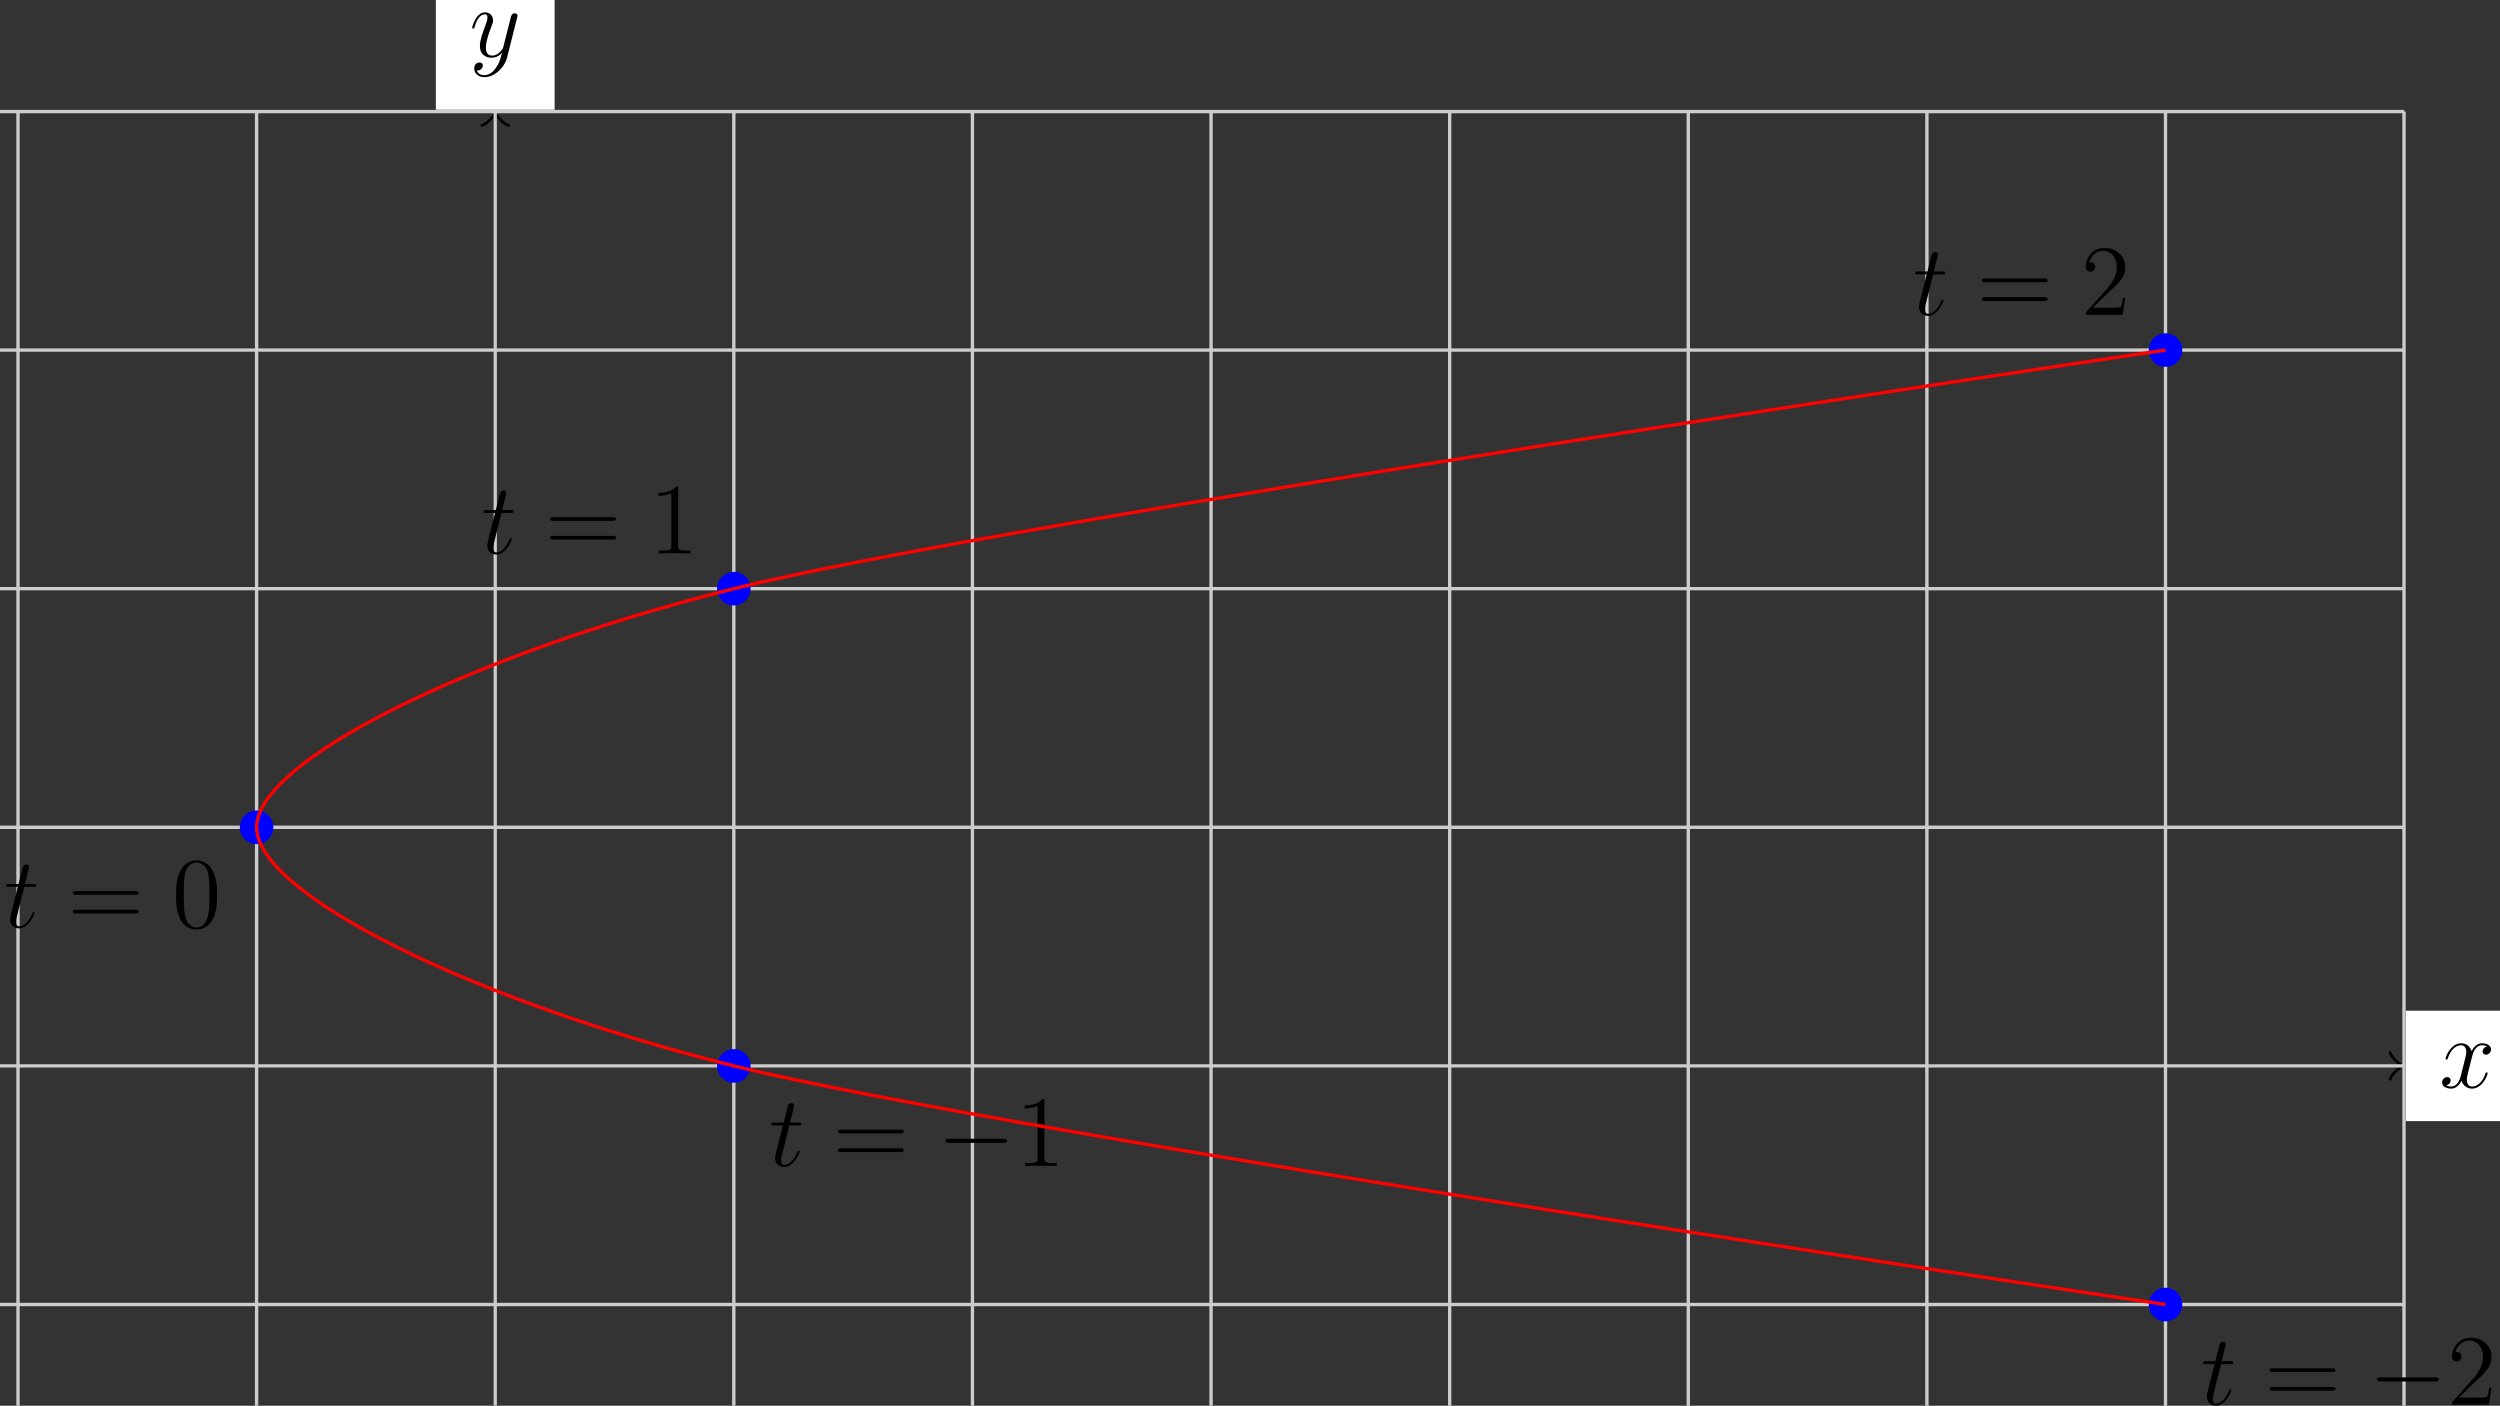 <?xml version="1.0" encoding="UTF-8"?>
<svg xmlns="http://www.w3.org/2000/svg" xmlns:xlink="http://www.w3.org/1999/xlink" width="297pt" height="167pt" viewBox="0 0 297 167" version="1.1">
<rect x="0" y="0" width="297" height="167" fill="#333333" stroke="none"/>
<defs>
<g>
<symbol overflow="visible" id="glyph0-0">
<path style="stroke:none;" d=""/>
</symbol>
<symbol overflow="visible" id="glyph0-1">
<path style="stroke:none;" d="M 5.672 -4.875 C 5.281 -4.812 5.141 -4.516 5.141 -4.297 C 5.141 -4 5.359 -3.906 5.531 -3.906 C 5.891 -3.906 6.141 -4.219 6.141 -4.547 C 6.141 -5.047 5.562 -5.266 5.062 -5.266 C 4.344 -5.266 3.938 -4.547 3.828 -4.328 C 3.547 -5.219 2.812 -5.266 2.594 -5.266 C 1.375 -5.266 0.734 -3.703 0.734 -3.438 C 0.734 -3.391 0.781 -3.328 0.859 -3.328 C 0.953 -3.328 0.984 -3.406 1 -3.453 C 1.406 -4.781 2.219 -5.031 2.562 -5.031 C 3.094 -5.031 3.203 -4.531 3.203 -4.25 C 3.203 -3.984 3.125 -3.703 2.984 -3.125 L 2.578 -1.5 C 2.406 -0.781 2.062 -0.125 1.422 -0.125 C 1.359 -0.125 1.062 -0.125 0.812 -0.281 C 1.25 -0.359 1.344 -0.719 1.344 -0.859 C 1.344 -1.094 1.156 -1.25 0.938 -1.25 C 0.641 -1.25 0.328 -0.984 0.328 -0.609 C 0.328 -0.109 0.891 0.125 1.406 0.125 C 1.984 0.125 2.391 -0.328 2.641 -0.828 C 2.828 -0.125 3.438 0.125 3.875 0.125 C 5.094 0.125 5.734 -1.453 5.734 -1.703 C 5.734 -1.766 5.688 -1.812 5.625 -1.812 C 5.516 -1.812 5.5 -1.75 5.469 -1.656 C 5.141 -0.609 4.453 -0.125 3.906 -0.125 C 3.484 -0.125 3.266 -0.438 3.266 -0.922 C 3.266 -1.188 3.312 -1.375 3.5 -2.156 L 3.922 -3.797 C 4.094 -4.5 4.5 -5.031 5.062 -5.031 C 5.078 -5.031 5.422 -5.031 5.672 -4.875 Z M 5.672 -4.875 "/>
</symbol>
<symbol overflow="visible" id="glyph0-2">
<path style="stroke:none;" d="M 3.141 1.344 C 2.828 1.797 2.359 2.203 1.766 2.203 C 1.625 2.203 1.047 2.172 0.875 1.625 C 0.906 1.641 0.969 1.641 0.984 1.641 C 1.344 1.641 1.594 1.328 1.594 1.047 C 1.594 0.781 1.359 0.688 1.188 0.688 C 0.984 0.688 0.578 0.828 0.578 1.406 C 0.578 2.016 1.094 2.438 1.766 2.438 C 2.969 2.438 4.172 1.344 4.5 0.016 L 5.672 -4.656 C 5.688 -4.703 5.719 -4.781 5.719 -4.859 C 5.719 -5.031 5.562 -5.156 5.391 -5.156 C 5.281 -5.156 5.031 -5.109 4.938 -4.75 L 4.047 -1.234 C 4 -1.016 4 -0.984 3.891 -0.859 C 3.656 -0.531 3.266 -0.125 2.688 -0.125 C 2.016 -0.125 1.953 -0.781 1.953 -1.094 C 1.953 -1.781 2.281 -2.703 2.609 -3.562 C 2.734 -3.906 2.812 -4.078 2.812 -4.312 C 2.812 -4.812 2.453 -5.266 1.859 -5.266 C 0.766 -5.266 0.328 -3.531 0.328 -3.438 C 0.328 -3.391 0.375 -3.328 0.453 -3.328 C 0.562 -3.328 0.578 -3.375 0.625 -3.547 C 0.906 -4.547 1.359 -5.031 1.828 -5.031 C 1.938 -5.031 2.141 -5.031 2.141 -4.641 C 2.141 -4.328 2.016 -3.984 1.828 -3.531 C 1.25 -1.953 1.25 -1.562 1.25 -1.281 C 1.25 -0.141 2.062 0.125 2.656 0.125 C 3 0.125 3.438 0.016 3.844 -0.438 L 3.859 -0.422 C 3.688 0.281 3.562 0.75 3.141 1.344 Z M 3.141 1.344 "/>
</symbol>
<symbol overflow="visible" id="glyph0-3">
<path style="stroke:none;" d="M 2.406 -4.812 L 3.5 -4.812 C 3.734 -4.812 3.844 -4.812 3.844 -5.016 C 3.844 -5.156 3.781 -5.156 3.531 -5.156 L 2.484 -5.156 L 2.922 -6.891 C 2.969 -7.062 2.969 -7.094 2.969 -7.172 C 2.969 -7.359 2.828 -7.469 2.672 -7.469 C 2.562 -7.469 2.297 -7.438 2.203 -7.047 L 1.734 -5.156 L 0.609 -5.156 C 0.375 -5.156 0.266 -5.156 0.266 -4.922 C 0.266 -4.812 0.344 -4.812 0.578 -4.812 L 1.641 -4.812 L 0.844 -1.656 C 0.75 -1.234 0.719 -1.109 0.719 -0.953 C 0.719 -0.391 1.109 0.125 1.781 0.125 C 2.984 0.125 3.641 -1.625 3.641 -1.703 C 3.641 -1.781 3.578 -1.812 3.516 -1.812 C 3.484 -1.812 3.438 -1.812 3.422 -1.766 C 3.406 -1.75 3.391 -1.75 3.312 -1.547 C 3.062 -0.953 2.516 -0.125 1.812 -0.125 C 1.453 -0.125 1.438 -0.422 1.438 -0.688 C 1.438 -0.688 1.438 -0.922 1.469 -1.062 Z M 2.406 -4.812 "/>
</symbol>
<symbol overflow="visible" id="glyph1-0">
<path style="stroke:none;" d=""/>
</symbol>
<symbol overflow="visible" id="glyph1-1">
<path style="stroke:none;" d="M 8.062 -3.875 C 8.234 -3.875 8.453 -3.875 8.453 -4.094 C 8.453 -4.312 8.25 -4.312 8.062 -4.312 L 1.031 -4.312 C 0.859 -4.312 0.641 -4.312 0.641 -4.094 C 0.641 -3.875 0.844 -3.875 1.031 -3.875 Z M 8.062 -1.656 C 8.234 -1.656 8.453 -1.656 8.453 -1.859 C 8.453 -2.094 8.25 -2.094 8.062 -2.094 L 1.031 -2.094 C 0.859 -2.094 0.641 -2.094 0.641 -1.875 C 0.641 -1.656 0.844 -1.656 1.031 -1.656 Z M 8.062 -1.656 "/>
</symbol>
<symbol overflow="visible" id="glyph1-2">
<path style="stroke:none;" d="M 5.266 -2.016 L 5 -2.016 C 4.953 -1.812 4.859 -1.141 4.75 -0.953 C 4.656 -0.844 3.984 -0.844 3.625 -0.844 L 1.406 -0.844 C 1.734 -1.125 2.469 -1.891 2.766 -2.172 C 4.594 -3.844 5.266 -4.469 5.266 -5.656 C 5.266 -7.031 4.172 -7.953 2.781 -7.953 C 1.406 -7.953 0.578 -6.766 0.578 -5.734 C 0.578 -5.125 1.109 -5.125 1.141 -5.125 C 1.406 -5.125 1.703 -5.312 1.703 -5.688 C 1.703 -6.031 1.484 -6.25 1.141 -6.25 C 1.047 -6.25 1.016 -6.25 0.984 -6.234 C 1.203 -7.047 1.859 -7.609 2.625 -7.609 C 3.641 -7.609 4.266 -6.75 4.266 -5.656 C 4.266 -4.641 3.688 -3.75 3 -2.984 L 0.578 -0.281 L 0.578 0 L 4.953 0 Z M 5.266 -2.016 "/>
</symbol>
<symbol overflow="visible" id="glyph1-3">
<path style="stroke:none;" d="M 3.438 -7.656 C 3.438 -7.938 3.438 -7.953 3.203 -7.953 C 2.922 -7.625 2.312 -7.188 1.094 -7.188 L 1.094 -6.844 C 1.359 -6.844 1.953 -6.844 2.625 -7.141 L 2.625 -0.922 C 2.625 -0.484 2.578 -0.344 1.531 -0.344 L 1.156 -0.344 L 1.156 0 C 1.484 -0.031 2.641 -0.031 3.031 -0.031 C 3.438 -0.031 4.578 -0.031 4.906 0 L 4.906 -0.344 L 4.531 -0.344 C 3.484 -0.344 3.438 -0.484 3.438 -0.922 Z M 3.438 -7.656 "/>
</symbol>
<symbol overflow="visible" id="glyph1-4">
<path style="stroke:none;" d="M 5.359 -3.828 C 5.359 -4.812 5.297 -5.781 4.859 -6.688 C 4.375 -7.688 3.516 -7.953 2.922 -7.953 C 2.234 -7.953 1.391 -7.609 0.938 -6.609 C 0.609 -5.859 0.484 -5.109 0.484 -3.828 C 0.484 -2.672 0.578 -1.797 1 -0.938 C 1.469 -0.031 2.297 0.25 2.922 0.25 C 3.953 0.25 4.547 -0.375 4.906 -1.062 C 5.328 -1.953 5.359 -3.125 5.359 -3.828 Z M 2.922 0.016 C 2.531 0.016 1.75 -0.203 1.531 -1.5 C 1.406 -2.219 1.406 -3.125 1.406 -3.969 C 1.406 -4.953 1.406 -5.828 1.594 -6.531 C 1.797 -7.344 2.406 -7.703 2.922 -7.703 C 3.375 -7.703 4.062 -7.438 4.297 -6.406 C 4.453 -5.719 4.453 -4.781 4.453 -3.969 C 4.453 -3.172 4.453 -2.266 4.312 -1.531 C 4.094 -0.219 3.328 0.016 2.922 0.016 Z M 2.922 0.016 "/>
</symbol>
<symbol overflow="visible" id="glyph2-0">
<path style="stroke:none;" d=""/>
</symbol>
<symbol overflow="visible" id="glyph2-1">
<path style="stroke:none;" d="M 7.875 -2.75 C 8.078 -2.75 8.297 -2.75 8.297 -2.984 C 8.297 -3.234 8.078 -3.234 7.875 -3.234 L 1.406 -3.234 C 1.203 -3.234 0.984 -3.234 0.984 -2.984 C 0.984 -2.75 1.203 -2.75 1.406 -2.75 Z M 7.875 -2.75 "/>
</symbol>
</g>
</defs>
<g id="surface1">
<path style="fill:none;stroke-width:0.399;stroke-linecap:butt;stroke-linejoin:miter;stroke:rgb(0%,0%,0%);stroke-opacity:1;stroke-miterlimit:10;" d="M -85.042 0.002 L 226.315 0.002 " transform="matrix(1,0,0,-1,58.833,126.63)"/>
<path style="fill:none;stroke-width:0.319;stroke-linecap:round;stroke-linejoin:round;stroke:rgb(0%,0%,0%);stroke-opacity:1;stroke-miterlimit:10;" d="M -1.197 1.595 C -1.095 0.998 -0.001 0.099 0.3 0.002 C -0.001 -0.1 -1.095 -0.995 -1.197 -1.592 " transform="matrix(1,0,0,-1,285.154,126.63)"/>
<path style=" stroke:none;fill-rule:nonzero;fill:rgb(100%,100%,100%);fill-opacity:1;" d="M 285.812 133.188 L 300.434 133.188 L 300.434 120.07 L 285.812 120.07 Z M 285.812 133.188 "/>
<g style="fill:rgb(0%,0%,0%);fill-opacity:1;">
  <use xlink:href="#glyph0-1" x="289.795" y="129.205"/>
</g>
<path style="fill:none;stroke-width:0.399;stroke-linecap:butt;stroke-linejoin:miter;stroke:rgb(0%,0%,0%);stroke-opacity:1;stroke-miterlimit:10;" d="M -0.001 -56.692 L -0.001 112.928 " transform="matrix(1,0,0,-1,58.833,126.63)"/>
<path style="fill:none;stroke-width:0.319;stroke-linecap:round;stroke-linejoin:round;stroke:rgb(0%,0%,0%);stroke-opacity:1;stroke-miterlimit:10;" d="M -1.196 1.594 C -1.095 0.997 -0.001 0.098 0.3 0.001 C -0.001 -0.101 -1.095 -0.995 -1.196 -1.593 " transform="matrix(0,-1,-1,0,58.833,13.698)"/>
<path style=" stroke:none;fill-rule:nonzero;fill:rgb(100%,100%,100%);fill-opacity:1;" d="M 51.781 13.039 L 65.887 13.039 L 65.887 -2.402 L 51.781 -2.402 Z M 51.781 13.039 "/>
<g style="fill:rgb(0%,0%,0%);fill-opacity:1;">
  <use xlink:href="#glyph0-2" x="55.765" y="6.731"/>
</g>
<path style="fill:none;stroke-width:0.399;stroke-linecap:butt;stroke-linejoin:miter;stroke:rgb(79.999%,79.999%,79.999%);stroke-opacity:1;stroke-miterlimit:10;" d="M -85.042 -56.692 L 226.776 -56.692 M -85.042 -28.345 L 226.776 -28.345 M -85.042 0.002 L 226.776 0.002 M -85.042 28.348 L 226.776 28.348 M -85.042 56.695 L 226.776 56.695 M -85.042 85.042 L 226.776 85.042 M -85.042 113.377 L 226.776 113.377 M -85.042 -56.692 L -85.042 113.389 M -56.695 -56.692 L -56.695 113.389 M -28.348 -56.692 L -28.348 113.389 M -0.001 -56.692 L -0.001 113.389 M 28.346 -56.692 L 28.346 113.389 M 56.693 -56.692 L 56.693 113.389 M 85.041 -56.692 L 85.041 113.389 M 113.388 -56.692 L 113.388 113.389 M 141.735 -56.692 L 141.735 113.389 M 170.082 -56.692 L 170.082 113.389 M 198.429 -56.692 L 198.429 113.389 M 226.764 -56.692 L 226.764 113.389 " transform="matrix(1,0,0,-1,58.833,126.63)"/>
<path style=" stroke:none;fill-rule:nonzero;fill:rgb(0%,0%,100%);fill-opacity:1;" d="M 259.258 154.977 C 259.258 153.879 258.363 152.984 257.266 152.984 C 256.164 152.984 255.273 153.879 255.273 154.977 C 255.273 156.078 256.164 156.973 257.266 156.973 C 258.363 156.973 259.258 156.078 259.258 154.977 Z M 259.258 154.977 "/>
<g style="fill:rgb(0%,0%,0%);fill-opacity:1;">
  <use xlink:href="#glyph0-3" x="261.449" y="166.867"/>
</g>
<g style="fill:rgb(0%,0%,0%);fill-opacity:1;">
  <use xlink:href="#glyph1-1" x="268.997" y="166.867"/>
</g>
<g style="fill:rgb(0%,0%,0%);fill-opacity:1;">
  <use xlink:href="#glyph2-1" x="281.422" y="166.867"/>
</g>
<g style="fill:rgb(0%,0%,0%);fill-opacity:1;">
  <use xlink:href="#glyph1-2" x="290.721" y="166.867"/>
</g>
<path style=" stroke:none;fill-rule:nonzero;fill:rgb(0%,0%,100%);fill-opacity:1;" d="M 89.172 126.629 C 89.172 125.531 88.281 124.637 87.18 124.637 C 86.078 124.637 85.188 125.531 85.188 126.629 C 85.188 127.73 86.078 128.625 87.18 128.625 C 88.281 128.625 89.172 127.73 89.172 126.629 Z M 89.172 126.629 "/>
<g style="fill:rgb(0%,0%,0%);fill-opacity:1;">
  <use xlink:href="#glyph0-3" x="91.364" y="138.519"/>
</g>
<g style="fill:rgb(0%,0%,0%);fill-opacity:1;">
  <use xlink:href="#glyph1-1" x="98.913" y="138.519"/>
</g>
<g style="fill:rgb(0%,0%,0%);fill-opacity:1;">
  <use xlink:href="#glyph2-1" x="111.338" y="138.519"/>
</g>
<g style="fill:rgb(0%,0%,0%);fill-opacity:1;">
  <use xlink:href="#glyph1-3" x="120.637" y="138.519"/>
</g>
<path style=" stroke:none;fill-rule:nonzero;fill:rgb(0%,0%,100%);fill-opacity:1;" d="M 32.477 98.281 C 32.477 97.184 31.586 96.289 30.484 96.289 C 29.387 96.289 28.492 97.184 28.492 98.281 C 28.492 99.383 29.387 100.277 30.484 100.277 C 31.586 100.277 32.477 99.383 32.477 98.281 Z M 32.477 98.281 "/>
<g style="fill:rgb(0%,0%,0%);fill-opacity:1;">
  <use xlink:href="#glyph0-3" x="0.474" y="110.172"/>
</g>
<g style="fill:rgb(0%,0%,0%);fill-opacity:1;">
  <use xlink:href="#glyph1-1" x="8.022" y="110.172"/>
</g>
<g style="fill:rgb(0%,0%,0%);fill-opacity:1;">
  <use xlink:href="#glyph1-4" x="20.431" y="110.172"/>
</g>
<path style=" stroke:none;fill-rule:nonzero;fill:rgb(0%,0%,100%);fill-opacity:1;" d="M 89.172 69.934 C 89.172 68.836 88.281 67.941 87.18 67.941 C 86.078 67.941 85.188 68.836 85.188 69.934 C 85.188 71.035 86.078 71.926 87.18 71.926 C 88.281 71.926 89.172 71.035 89.172 69.934 Z M 89.172 69.934 "/>
<g style="fill:rgb(0%,0%,0%);fill-opacity:1;">
  <use xlink:href="#glyph0-3" x="57.169" y="65.751"/>
</g>
<g style="fill:rgb(0%,0%,0%);fill-opacity:1;">
  <use xlink:href="#glyph1-1" x="64.717" y="65.751"/>
</g>
<g style="fill:rgb(0%,0%,0%);fill-opacity:1;">
  <use xlink:href="#glyph1-3" x="77.127" y="65.751"/>
</g>
<path style=" stroke:none;fill-rule:nonzero;fill:rgb(0%,0%,100%);fill-opacity:1;" d="M 259.258 41.586 C 259.258 40.488 258.363 39.594 257.266 39.594 C 256.164 39.594 255.273 40.488 255.273 41.586 C 255.273 42.688 256.164 43.578 257.266 43.578 C 258.363 43.578 259.258 42.688 259.258 41.586 Z M 259.258 41.586 "/>
<g style="fill:rgb(0%,0%,0%);fill-opacity:1;">
  <use xlink:href="#glyph0-3" x="227.253" y="37.404"/>
</g>
<g style="fill:rgb(0%,0%,0%);fill-opacity:1;">
  <use xlink:href="#glyph1-1" x="234.801" y="37.404"/>
</g>
<g style="fill:rgb(0%,0%,0%);fill-opacity:1;">
  <use xlink:href="#glyph1-2" x="247.211" y="37.404"/>
</g>
<path style="fill:none;stroke-width:0.399;stroke-linecap:butt;stroke-linejoin:miter;stroke:rgb(100%,0%,0%);stroke-opacity:1;stroke-miterlimit:10;" d="M 198.429 -28.345 C 198.429 -28.345 59.811 -7.865 28.346 0.002 C -3.118 7.865 -28.348 20.481 -28.348 28.348 C -28.348 36.211 -3.118 48.828 28.346 56.695 C 59.811 64.558 198.429 85.042 198.429 85.042 " transform="matrix(1,0,0,-1,58.833,126.63)"/>
</g>
</svg>
